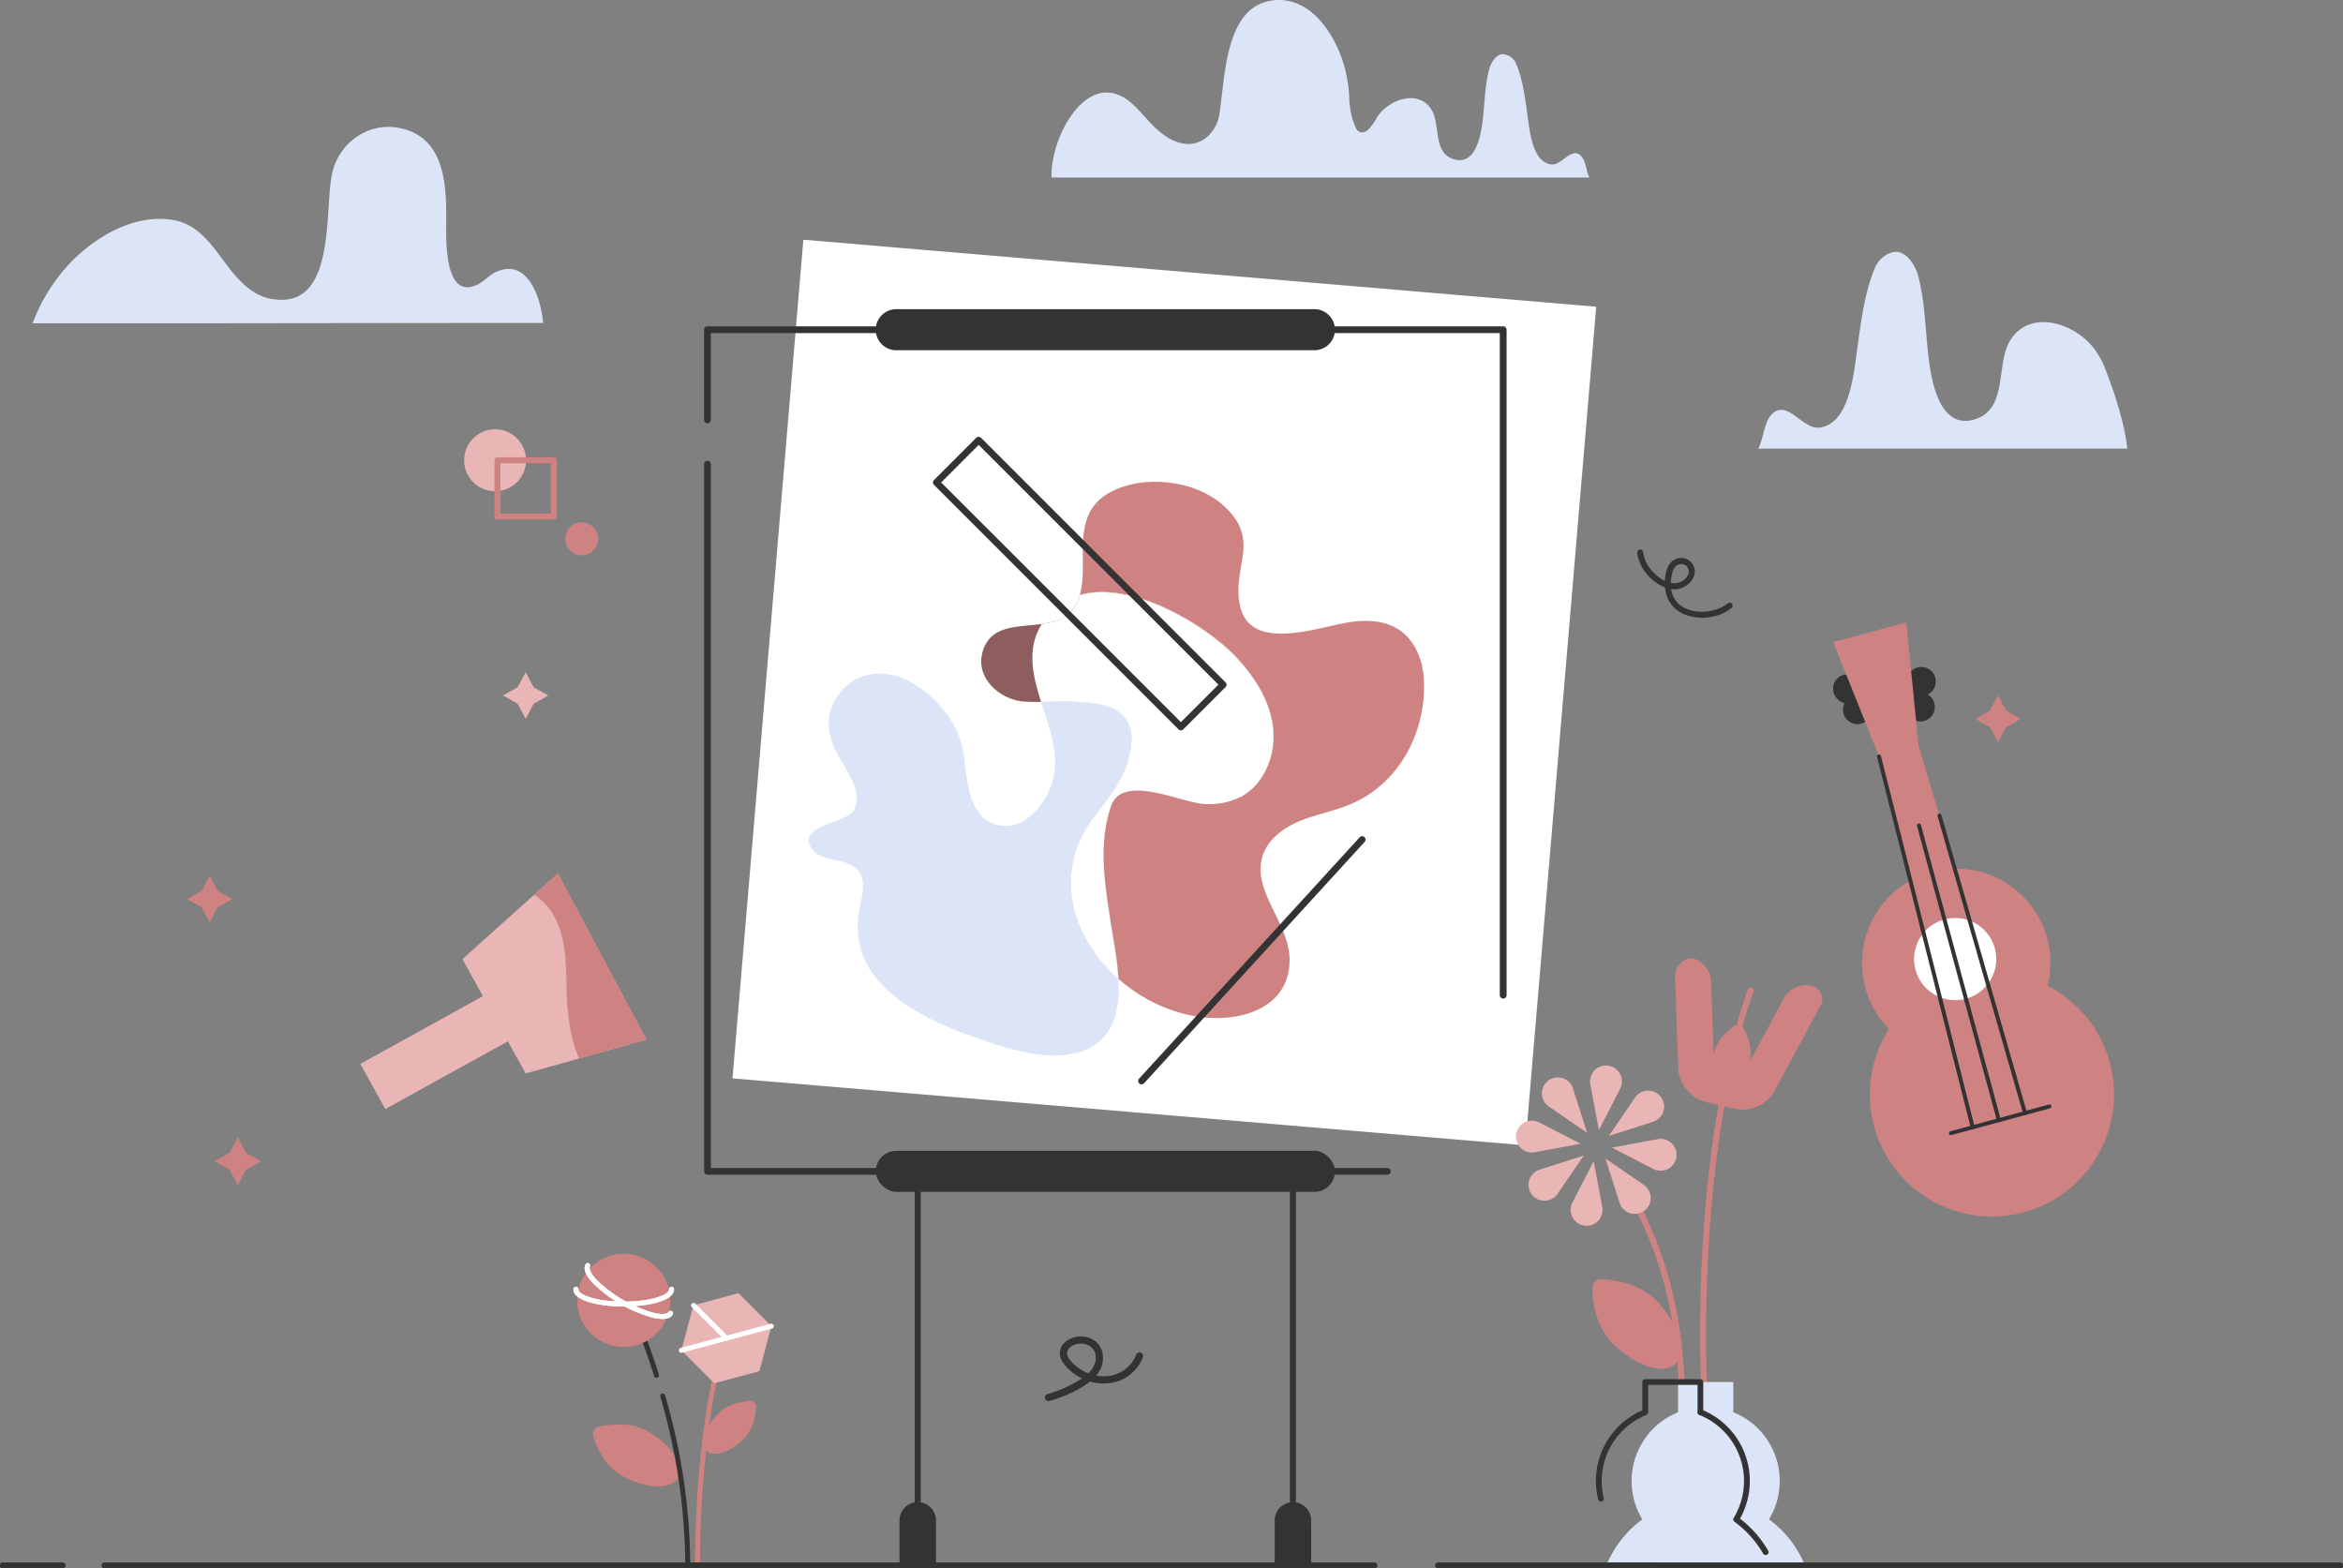 <svg xmlns="http://www.w3.org/2000/svg" viewBox="0 0 827.35 553.81"><rect x="0" y="0" width="827.35" height="553.81" fill="#808080" stroke="none"/><defs><style>.cls-1{fill:#cf8282;}.cls-2{fill:#dce5f7;}.cls-3{fill:#eab5b5;}.cls-4{fill:#fff;}.cls-5{fill:#333;}.cls-6{fill:#8e5e5e;}</style></defs><title>Asset 8</title><g id="Layer_2" data-name="Layer 2"><g id="Layer_2-2" data-name="Layer 2"><polygon class="cls-1" points="83.97 401.59 86.86 407.06 92.15 410.04 86.86 413.03 83.97 418.49 81.08 413.03 75.79 410.04 81.08 407.06 83.97 401.59"/><path class="cls-2" d="M175,96.11c-2.33,1.1-3.94,3.13-6.24,4.29-11.92,6-11.24-15.75-11.19-22.05.11-13.26-.46-30.29-17-33.24-10.51-1.89-20.58,5.15-23.15,15.53-3.21,13,2,49.78-22.25,44.76C88.75,104.06,84,98.75,80,93.47c-5-6.69-9.83-14.15-18.63-15.74C48.07,75.33,34.61,83,25.47,92.14A62.82,62.82,0,0,0,11.58,114s-.05.15-.06.15l25.76,0,34.14,0c9.71,0,120.36-.16,120.36-.09C191.1,105.8,186.56,90.66,175,96.11Z"/><rect class="cls-3" x="154.55" y="329.43" width="18.22" height="73.1" transform="translate(404.78 45.68) rotate(61.07)"/><path class="cls-2" d="M620.88,158.41H751.16c-.88-10.91-8-29.52-9.34-31.67-.54-.86-1-1.67-1.41-2.29-6.08-9.65-22.85-16.09-30.43-4.51-5.29,8.09-.89,23.85-11.91,27.88-12.64,4.62-15.82-12-16.94-20.52-1.38-10.47-1.15-21.2-4.24-31.39-1.31-3-3.49-6.54-7-7-3.49,0-6.54,2.61-7.85,5.67-3.87,9.39-4.93,19.52-6.35,29.48C654.57,132.18,653,150,642.25,151c-5.71.53-10.87-9.66-16.17-5.14C622.73,148.74,622.91,154.73,620.88,158.41Z"/><path class="cls-2" d="M561.26,62.69H371.34a26.25,26.25,0,0,1,.21-4.53h0a41.11,41.11,0,0,1,4.93-14.51c4-7.07,10-12.3,16.79-10.69a15,15,0,0,1,6.38,3.56c3.25,2.88,5.87,6.42,9.1,9.34s7.34,5.26,11.68,4.94c5.43-.39,9.33-5.25,10.14-10.37,2-12.31,1.84-36.62,17.23-40,.29-.07.58-.12.86-.17,13.15-2.25,22.22,10.6,25.72,22.11a39.56,39.56,0,0,1,1,3.85,49.4,49.4,0,0,1,1.11,9.61c0,.21,0,.42.07.63.1.89.22,1.77.37,2.64a21.4,21.4,0,0,0,1.82,6,2.74,2.74,0,0,0,1.59,1.59c2.1.51,3.86-1.92,5.07-3.86.34-.55.63-1,.88-1.44,3.81-6.06,14.34-10.1,19.09-2.84,3.32,5.08.56,15,7.47,17.5,7.93,2.9,9.93-7.53,10.63-12.88.87-6.57.73-13.3,2.66-19.69.82-1.91,2.19-4.1,4.38-4.38a5.67,5.67,0,0,1,4.92,3.56c2.43,5.89,3.1,12.25,4,18.5.73,5.08,1.71,16.27,8.46,16.9,3.58.33,6.82-6.06,10.14-3.23C560.11,56.63,560,60.38,561.26,62.69Z"/><rect class="cls-4" x="270.67" y="95.95" width="280.97" height="297.18" transform="translate(22.05 -33.75) rotate(4.83)"/><polygon class="cls-3" points="185.62 237.32 188.44 242.66 193.61 245.58 188.44 248.5 185.62 253.84 182.79 248.5 177.62 245.58 182.79 242.66 185.62 237.32"/><polygon class="cls-1" points="705.52 245.58 708.34 250.92 713.51 253.84 708.34 256.76 705.52 262.09 702.69 256.76 697.52 253.84 702.69 250.92 705.52 245.58"/><polygon class="cls-1" points="74.05 309.21 76.87 314.54 82.04 317.46 76.87 320.38 74.05 325.72 71.22 320.38 66.05 317.46 71.22 314.54 74.05 309.21"/><path class="cls-3" d="M185.76,162.52h0a10.94,10.94,0,0,1-10.93,10.93h0a10.94,10.94,0,0,1-10.94-10.93h0a10.94,10.94,0,0,1,10.94-10.94h0A10.94,10.94,0,0,1,185.76,162.52Z"/><path class="cls-1" d="M211.21,190.27h0a5.81,5.81,0,0,1-5.81,5.8h0a5.81,5.81,0,0,1-5.81-5.8h0a5.81,5.81,0,0,1,5.81-5.81h0A5.81,5.81,0,0,1,211.21,190.27Z"/><path class="cls-1" d="M195.56,183.46H175.67a1.06,1.06,0,0,1-1.06-1.06V162.52a1.06,1.06,0,0,1,1.06-1.06h19.89a1.05,1.05,0,0,1,1.06,1.06V182.4A1.05,1.05,0,0,1,195.56,183.46Zm-18.83-2.11H194.5V163.57H176.73Z"/><path class="cls-5" d="M370.25,494.74a1.27,1.27,0,0,1-.36-2.49,45.06,45.06,0,0,0,12.2-5.52,18.43,18.43,0,0,1-5.61-4.16c-1.82-2-2.55-3.92-2.16-5.76a6.07,6.07,0,0,1,3.5-4,8.67,8.67,0,0,1,7.63-.06,7.11,7.11,0,0,1,3.9,5.2,9.08,9.08,0,0,1-2.33,7.77,14.29,14.29,0,0,0,5,.06,11.94,11.94,0,0,0,9.16-7.38,1.27,1.27,0,1,1,2.33,1,14.4,14.4,0,0,1-11.06,8.88,17,17,0,0,1-7.59-.47c-4.32,3.57-10.65,5.81-14.26,6.88A1.13,1.13,0,0,1,370.25,494.74Zm11.47-20.32a6.29,6.29,0,0,0-2.77.65,3.93,3.93,0,0,0-2.15,2.26c-.26,1.23.7,2.59,1.55,3.52a16,16,0,0,0,5.94,4.07c1.89-1.86,3-4,2.57-6.52a4.59,4.59,0,0,0-2.55-3.39A5.86,5.86,0,0,0,381.72,474.42Z"/><path class="cls-1" d="M569.25,474.14c8.12,8.24,18.15,11.53,22.38,7.36s1.08-14.25-7-22.48c-5.63-5.71-14.18-7-18.92-7.32a3.28,3.28,0,0,0-3.47,3.43C562.4,459.87,563.62,468.44,569.25,474.14Z"/><path class="cls-1" d="M602.06,499.74a1,1,0,0,1-1-1c0-.22-1.47-22-.22-51.11,1.16-26.9,4.94-65.79,16.35-98.26a1.06,1.06,0,1,1,2,.7c-11.33,32.23-15.08,70.89-16.23,97.65a506.13,506.13,0,0,0,.21,50.88,1.05,1.05,0,0,1-1,1.12Z"/><path class="cls-1" d="M593.87,499.74h0a1,1,0,0,1-1-1.06c.48-40-10.69-64-19.14-78.63a1.05,1.05,0,0,1,1.83-1.05c8.57,14.81,19.91,39.19,19.42,79.7A1.06,1.06,0,0,1,593.87,499.74Z"/><path class="cls-1" d="M617.91,374.79c-1.59,6.82-5.72,11.68-9.23,10.87s-5-7-3.46-13.83c1.1-4.72,5.1-8.11,7.45-9.75a2,2,0,0,1,2.88.67C616.93,365.27,619,370.07,617.91,374.79Z"/><path class="cls-1" d="M642.74,355.3a4.75,4.75,0,0,0-3.26-7.24h0a9.05,9.05,0,0,0-9.48,4.27l-11.62,21.58a7.07,7.07,0,0,1-7.85,3.54h0a7.07,7.07,0,0,1-5.47-6.65l-.87-24.49a9,9,0,0,0-6.6-8h0a6.32,6.32,0,0,0-6.09,6.53s1.1,32.35,1.17,33l0,.3a13.21,13.21,0,0,0,10.09,11.1l9.45,2.21a13.22,13.22,0,0,0,14-5.5l0,0Z"/><path class="cls-3" d="M564.6,399.05h0l7.51-14.63a5.62,5.62,0,0,0-4.2-8.13h0a5.62,5.62,0,0,0-6.34,6.6Z"/><path class="cls-3" d="M558.15,403.86h0l-16.17,3a5.62,5.62,0,0,1-6.6-6.34h0a5.62,5.62,0,0,1,8.14-4.19Z"/><path class="cls-3" d="M562.75,410h0l-7.51,14.63a5.63,5.63,0,0,0,4.2,8.14h0a5.63,5.63,0,0,0,6.34-6.61Z"/><path class="cls-3" d="M569.2,405.23h0l16.17-3a5.63,5.63,0,0,1,6.6,6.34h0a5.63,5.63,0,0,1-8.14,4.19Z"/><path class="cls-3" d="M560.44,400h0l-5-15.65a5.62,5.62,0,0,0-8.72-2.79h0a5.63,5.63,0,0,0,.18,9.15Z"/><path class="cls-3" d="M559.28,408h0L550,421.54a5.62,5.62,0,0,1-9.15.19h0a5.63,5.63,0,0,1,2.79-8.72Z"/><path class="cls-3" d="M566.91,409.08h0l5,15.66a5.63,5.63,0,0,0,8.72,2.79h0a5.64,5.64,0,0,0-.18-9.16Z"/><path class="cls-3" d="M568.07,401.12h0l9.29-13.57a5.62,5.62,0,0,1,9.15-.18h0a5.63,5.63,0,0,1-2.79,8.72Z"/><path class="cls-2" d="M637.37,552.76H567.23a38.08,38.08,0,0,1,12.7-16.27,26.16,26.16,0,0,1,12.61-37.81V488h19.52v10.67a26.14,26.14,0,0,1,12.6,37.81A38.1,38.1,0,0,1,637.37,552.76Z"/><path class="cls-5" d="M623.47,549.08a1,1,0,0,1-.88-.51,36.92,36.92,0,0,0-10.12-11.25,1,1,0,0,1-.27-1.36,25.12,25.12,0,0,0-12.11-36.33,1,1,0,1,1,.76-1.9,27.16,27.16,0,0,1,13.57,38.49,38.77,38.77,0,0,1,9.94,11.32,1,1,0,0,1-.37,1.4A1,1,0,0,1,623.47,549.08Z"/><path class="cls-5" d="M565.31,530.19a1,1,0,0,1-1-.78,27.53,27.53,0,0,1-.77-6.47,27.12,27.12,0,0,1,14.53-24.05,1,1,0,1,1,.95,1.81,25.14,25.14,0,0,0-12.71,28.22,1,1,0,0,1-.76,1.24Z"/><path class="cls-5" d="M578.55,500.82a1,1,0,0,1-.48-1.93c.6-.32,1.23-.62,1.86-.89V488a1,1,0,0,1,1-1h19.51a1,1,0,0,1,1,1v10.67a1,1,0,0,1-2,0V489H582v9.65a1,1,0,0,1-.64.95A24.35,24.35,0,0,0,579,500.7,1,1,0,0,1,578.55,500.82Z"/><path class="cls-5" d="M601,218.11c-5.33,0-10.51-2.36-12.35-7.48a12.82,12.82,0,0,1-.7-3.21,15.94,15.94,0,0,1-6.3-4.58,14.36,14.36,0,0,1-3.53-7.67,1.05,1.05,0,1,1,2.1-.19,12.4,12.4,0,0,0,3,6.48,14.56,14.56,0,0,0,4.66,3.65,16.74,16.74,0,0,1,.3-2.4c.47-2.37,1.38-4,2.77-4.9a4.82,4.82,0,0,1,7.39,5,6,6,0,0,1-1.89,3.15,7.57,7.57,0,0,1-5.73,2.1l-.61-.06a10,10,0,0,0,.49,1.94c2.26,6.27,10.24,6.9,15.19,5.34l.5-.17a12.73,12.73,0,0,0,3.71-2,1.06,1.06,0,1,1,1.32,1.65,14.76,14.76,0,0,1-4.32,2.37l-.58.19A18,18,0,0,1,601,218.11Zm-11-12.3a6.64,6.64,0,0,0,.88.12,5.5,5.5,0,0,0,4.17-1.54,4,4,0,0,0,1.26-2,2.83,2.83,0,0,0-1.14-2.78,2.8,2.8,0,0,0-3,0c-.9.59-1.51,1.75-1.86,3.54A15.94,15.94,0,0,0,590,205.81Z"/><path class="cls-5" d="M826.29,553.81H569a1.06,1.06,0,1,1,0-2.11H826.29a1.06,1.06,0,1,1,0,2.11Z"/><path class="cls-5" d="M530.8,352.6a1.2,1.2,0,0,1-1.2-1.19V117.61H251v30.66a1.19,1.19,0,1,1-2.38,0V116.42a1.19,1.19,0,0,1,1.19-1.19h281a1.19,1.19,0,0,1,1.19,1.19v235A1.2,1.2,0,0,1,530.8,352.6Z"/><path class="cls-5" d="M489.9,414.79H249.83a1.19,1.19,0,0,1-1.19-1.19V163.92a1.19,1.19,0,0,1,2.38,0V412.41H489.9a1.19,1.19,0,0,1,0,2.38Z"/><rect class="cls-5" x="309.24" y="406.35" width="162.15" height="14.5" rx="7.25"/><path class="cls-5" d="M464.13,123.67H316.49a7.24,7.24,0,0,1-7.25-7.25h0a7.25,7.25,0,0,1,7.25-7.25H464.13a7.26,7.26,0,0,1,7.26,7.25h0A7.25,7.25,0,0,1,464.13,123.67Z"/><path class="cls-5" d="M324.07,552.92a1.06,1.06,0,0,1-1.06-1.06V414.13a1.06,1.06,0,0,1,2.12,0V551.86A1.06,1.06,0,0,1,324.07,552.92Z"/><path class="cls-5" d="M456.55,552.92a1.06,1.06,0,0,1-1.06-1.06V414.13a1.06,1.06,0,0,1,2.12,0V551.86A1.05,1.05,0,0,1,456.55,552.92Z"/><path class="cls-5" d="M324.07,530.41h0a6.43,6.43,0,0,1,6.43,6.43v15.91a0,0,0,0,1,0,0H317.64a0,0,0,0,1,0,0V536.84A6.43,6.43,0,0,1,324.07,530.41Z"/><path class="cls-5" d="M463,552.76H450.12V536.84a6.43,6.43,0,0,1,6.43-6.43h0a6.43,6.43,0,0,1,6.44,6.43Z"/><path class="cls-1" d="M476.82,284c-5.78,2.43-12.05,3.52-17.84,5.91s-11.38,6.51-13.2,12.51c-3.7,12.17,9.42,23.45,9.59,36.19.21,15.76-14.26,21.56-28.11,20.79-11.87-.66-23.4-5.91-32.32-13.77-.36-6.76-1.75-13.59-2.57-19-2.13-13.85-4.76-28.43,0-42.05,4-11.54,24.59-1.27,32.47-.77a24.9,24.9,0,0,0,13.61-2.62c8.32-4.62,12.17-15.09,11.13-24.22-1.07-9.51-6.48-18-13.06-25-10.8-11.38-36.78-27.14-55.21-21.93,2.28-8-.23-18.18,2.27-26a16.15,16.15,0,0,1,6.24-8.85c6.14-4.21,13.92-5.52,21.33-4.94,7.6.6,15.19,3.19,20.87,8.27,13.72,12.29,2.66,21.7,5.9,35.6,3.8,16.29,27.4,7.34,38.19,5.65,6-1,12.59-.82,17.73,2.48,5.62,3.62,8.48,10.49,8.92,17.16C503.93,258,494.33,276.65,476.82,284Z"/><path class="cls-6" d="M438.42,281.23a24.9,24.9,0,0,1-13.61,2.62c-7.88-.5-28.47-10.77-32.47.77-4.73,13.62-2.1,28.2,0,42.05.82,5.37,2.21,12.2,2.57,19-16.34-14.44-23.84-37.71-8.3-57.7,4.44-5.71,9.16-11.46,11.34-18.35,7.63-24.06-14.47-21.84-30.31-21.76-2.26,0-4.38,0-6.28-.17-8.17-.67-16.63-8-14.56-16.84,2.43-10.36,12.37-9.32,21.07-10.52,4.93-.68,9.47-2.09,12-6.73a16.18,16.18,0,0,0,1.39-3.45c18.43-5.21,44.41,10.55,55.21,21.93,6.58,6.93,12,15.46,13.06,25C450.59,266.14,446.74,276.61,438.42,281.23Z"/><path class="cls-2" d="M386.64,287.93c-15.54,20-8,43.26,8.3,57.7.5,9.23-.92,18.32-8.33,23.3-10.37,7-26.48,2.73-37.27-.86-17-5.65-42.49-15.59-46-35.62a31.32,31.32,0,0,1,0-10.58c.81-4.87,3.35-12-1.49-15.65-2.22-1.67-5.09-2.09-7.8-2.66s-5.59-1.47-7.24-3.7c-6-8.14,11.28-9.31,14.15-13.07,4.74-6.23-2.33-15-5.24-20.42-4.08-7.54-4.53-15.49,1.38-22.35,6.79-7.86,17.27-7.69,25.73-2.48,7.54,4.63,14.75,12.88,16.84,21.65,1.78,7.46,1.14,17.13,5.81,23.53,4.34,5.94,12.06,6.39,17.63,2a25.45,25.45,0,0,0,9.05-14.91c1.51-8.53-1.8-17.32-4.51-26,15.84-.08,37.94-2.3,30.31,21.76C395.8,276.47,391.08,282.22,386.64,287.93Z"/><path class="cls-4" d="M438.42,281.23a24.9,24.9,0,0,1-13.61,2.62c-7.88-.5-28.47-10.77-32.47.77-4.73,13.62-2.1,28.2,0,42.05.82,5.37,2.21,12.2,2.57,19-16.34-14.44-23.84-37.71-8.3-57.7,4.44-5.71,9.16-11.46,11.34-18.35,7.63-24.06-14.47-21.84-30.31-21.76-3-9.46-5.21-18.79.23-27.53,4.93-.68,9.47-2.09,12-6.73a16.18,16.18,0,0,0,1.39-3.45c18.43-5.21,44.41,10.55,55.21,21.93,6.58,6.93,12,15.46,13.06,25C450.59,266.14,446.74,276.61,438.42,281.23Z"/><path class="cls-5" d="M417,257.89a1.18,1.18,0,0,1-.84-.34L329.8,171.2a1.19,1.19,0,0,1,0-1.69l14.93-14.93a1.23,1.23,0,0,1,1.69,0l86.34,86.35a1.15,1.15,0,0,1,.35.84,1.16,1.16,0,0,1-.35.84l-14.93,14.94A1.2,1.2,0,0,1,417,257.89Zm-84.66-87.53L417,255l13.25-13.25-84.66-84.66Z"/><path class="cls-5" d="M403.1,382.88a1.17,1.17,0,0,1-.8-.31,1.2,1.2,0,0,1-.08-1.69l77.91-85.23a1.19,1.19,0,0,1,1.68-.08,1.2,1.2,0,0,1,.08,1.69L404,382.49A1.19,1.19,0,0,1,403.1,382.88Z"/><path class="cls-1" d="M228.49,505.29c8.49,4.76,13.38,12.15,10.94,16.51s-11.3,4-19.79-.72c-5.87-3.29-8.85-9.93-10.14-13.71a2.76,2.76,0,0,1,2-3.57C215.4,502.92,222.62,502,228.49,505.29Z"/><path class="cls-1" d="M262.79,507.94c-4.79,4.85-10.7,6.8-13.2,4.33s-.63-8.39,4.16-13.25c3.31-3.36,8.36-4.14,11.15-4.31a1.93,1.93,0,0,1,2.05,2C266.82,499.52,266.1,504.58,262.79,507.94Z"/><path class="cls-5" d="M242.86,553.44a.87.87,0,0,1-.87-.87,216.59,216.59,0,0,0-8.81-59.42.87.87,0,0,1,.6-1.08.86.86,0,0,1,1.08.6,218.17,218.17,0,0,1,8.88,59.9A.87.87,0,0,1,242.86,553.44Z"/><path class="cls-5" d="M231.82,486.5a.89.89,0,0,1-.84-.61,224.76,224.76,0,0,0-15.32-37.15.88.88,0,1,1,1.53-.85,226.71,226.71,0,0,1,15.46,37.47.88.88,0,0,1-.57,1.1A1.27,1.27,0,0,1,231.82,486.5Z"/><circle class="cls-1" cx="220.25" cy="459.19" r="16.46" transform="translate(-277.26 568.05) rotate(-76.72)"/><path class="cls-1" d="M246.37,553.44a.88.88,0,0,1-.88-.86c0-.51-.86-51.46,12-88.09a.87.87,0,1,1,1.65.58c-12.77,36.34-11.92,87-11.91,87.48a.87.87,0,0,1-.85.89Z"/><polygon class="cls-3" points="272.4 468.27 260.76 456.63 244.86 460.89 240.6 476.79 252.24 488.43 268.14 484.17 272.4 468.27"/><path class="cls-4" d="M220.25,461.33c-8.82,0-17.75-2.07-17.75-6a.88.88,0,1,1,1.75,0c0,1.79,6.09,4.28,16,4.28s16-2.49,16-4.28a.88.88,0,1,1,1.75,0C238,459.26,229.07,461.33,220.25,461.33Z"/><path class="cls-4" d="M220.25,461.33c-8.82,0-17.75-2.07-17.75-6a.88.88,0,1,1,1.75,0c0,1.79,6.09,4.28,16,4.28s16-2.49,16-4.28a.88.88,0,1,1,1.75,0C238,459.26,229.07,461.33,220.25,461.33Z"/><path class="cls-4" d="M233.88,465.72a15.31,15.31,0,0,1-3.4-.45,48.74,48.74,0,0,1-21.11-12.18c-2.6-2.78-3.49-5.08-2.58-6.66a.87.87,0,0,1,1.51.87c-.34.6.07,2.16,2.35,4.6a47.06,47.06,0,0,0,20.23,11.67c3.25.75,4.8.32,5.14-.28a.89.89,0,0,1,1.2-.32.88.88,0,0,1,.32,1.2C237,465.2,235.7,465.72,233.88,465.72Z"/><path class="cls-4" d="M233.88,465.72a15.31,15.31,0,0,1-3.4-.45,48.74,48.74,0,0,1-21.11-12.18c-2.6-2.78-3.49-5.08-2.58-6.66a.87.87,0,0,1,1.51.87c-.34.6.07,2.16,2.35,4.6a47.06,47.06,0,0,0,20.23,11.67c3.25.75,4.8.32,5.14-.28a.89.89,0,0,1,1.2-.32.88.88,0,0,1,.32,1.2C237,465.2,235.7,465.72,233.88,465.72Z"/><path class="cls-4" d="M240.6,477.67a.88.88,0,0,1-.23-1.73l31.8-8.52a.88.88,0,0,1,.45,1.7l-31.8,8.52A.83.83,0,0,1,240.6,477.67Z"/><path class="cls-4" d="M256.5,473.41a.87.87,0,0,1-.62-.26l-11.64-11.64a.88.88,0,0,1,1.24-1.24l11.64,11.64a.88.88,0,0,1-.62,1.5Z"/><path class="cls-5" d="M584.05,553.81H507.71a1.06,1.06,0,0,1,0-2.11h76.34a1.06,1.06,0,1,1,0,2.11Z"/><path class="cls-5" d="M485.24,553.81H37a1.06,1.06,0,1,1,0-2.11H485.24a1.06,1.06,0,1,1,0,2.11Z"/><path class="cls-5" d="M22,553.81H1.06a1.06,1.06,0,1,1,0-2.11H22a1.06,1.06,0,1,1,0,2.11Z"/><polygon class="cls-3" points="185.62 379.05 163.29 338.66 188.66 315.91 196.98 308.45 228.21 367.08 204.55 373.73 185.62 379.05"/><path class="cls-1" d="M204.55,373.73c-3.57-7.52-4.34-18.18-4.47-23.77-.24-10.73.09-22.83-7.89-31.13a20.7,20.7,0,0,0-3.53-2.92l8.32-7.45,31.23,58.62Z"/><path class="cls-5" d="M659.84,247.28a5.13,5.13,0,1,1-7.23-.63A5.13,5.13,0,0,1,659.84,247.28Z"/><path class="cls-5" d="M651.66,248.44c-5.11-1.48-5.52-7-2.29-9.38,2.24-1.66,5.43-.63,7.1,1.35a4.22,4.22,0,0,1,1.07,2.48,5.15,5.15,0,0,1-.92,3.25c-.09.13-.19.26-.29.38A6,6,0,0,1,651.66,248.44Z"/><path class="cls-5" d="M683.22,249.41a5.13,5.13,0,1,1-5.35-4.91A5.13,5.13,0,0,1,683.22,249.41Z"/><circle class="cls-5" cx="678.43" cy="240.6" r="5.13" transform="translate(42.42 577.72) rotate(-47.45)"/><polygon class="cls-1" points="703.01 348.56 684.53 353.57 663.46 266.82 677.26 262.6 703.01 348.56"/><polygon class="cls-1" points="677.46 263.24 663.5 267.02 647.32 226.74 673.15 219.74 677.46 263.24"/><circle class="cls-1" cx="690.77" cy="339.99" r="33.27"/><circle class="cls-1" cx="703.37" cy="386.47" r="43.11" transform="translate(-53.34 119.12) rotate(-9.33)"/><circle class="cls-4" cx="690.4" cy="338.64" r="14.51" transform="translate(-68.56 214.94) rotate(-16.87)"/><path class="cls-5" d="M696.59,398.75a.71.71,0,0,1-.69-.53l-33.09-131a.71.71,0,0,1,1.37-.34l33.09,131a.7.7,0,0,1-.51.86A.52.52,0,0,1,696.59,398.75Z"/><path class="cls-5" d="M705.83,396.25a.71.71,0,0,1-.68-.52L676.93,291.65a.71.71,0,0,1,.5-.87.72.72,0,0,1,.87.5l28.21,104.08a.7.7,0,0,1-.5.86Z"/><path class="cls-5" d="M715.07,393.74a.7.7,0,0,1-.68-.51l-30.22-105.1a.71.71,0,0,1,1.36-.39l30.22,105.1a.7.7,0,0,1-.48.87Z"/><path class="cls-5" d="M688.94,400.82a.7.7,0,0,1-.18-1.38L723.5,390a.7.7,0,1,1,.37,1.36l-34.74,9.42A.62.62,0,0,1,688.94,400.82Z"/></g></g></svg>
